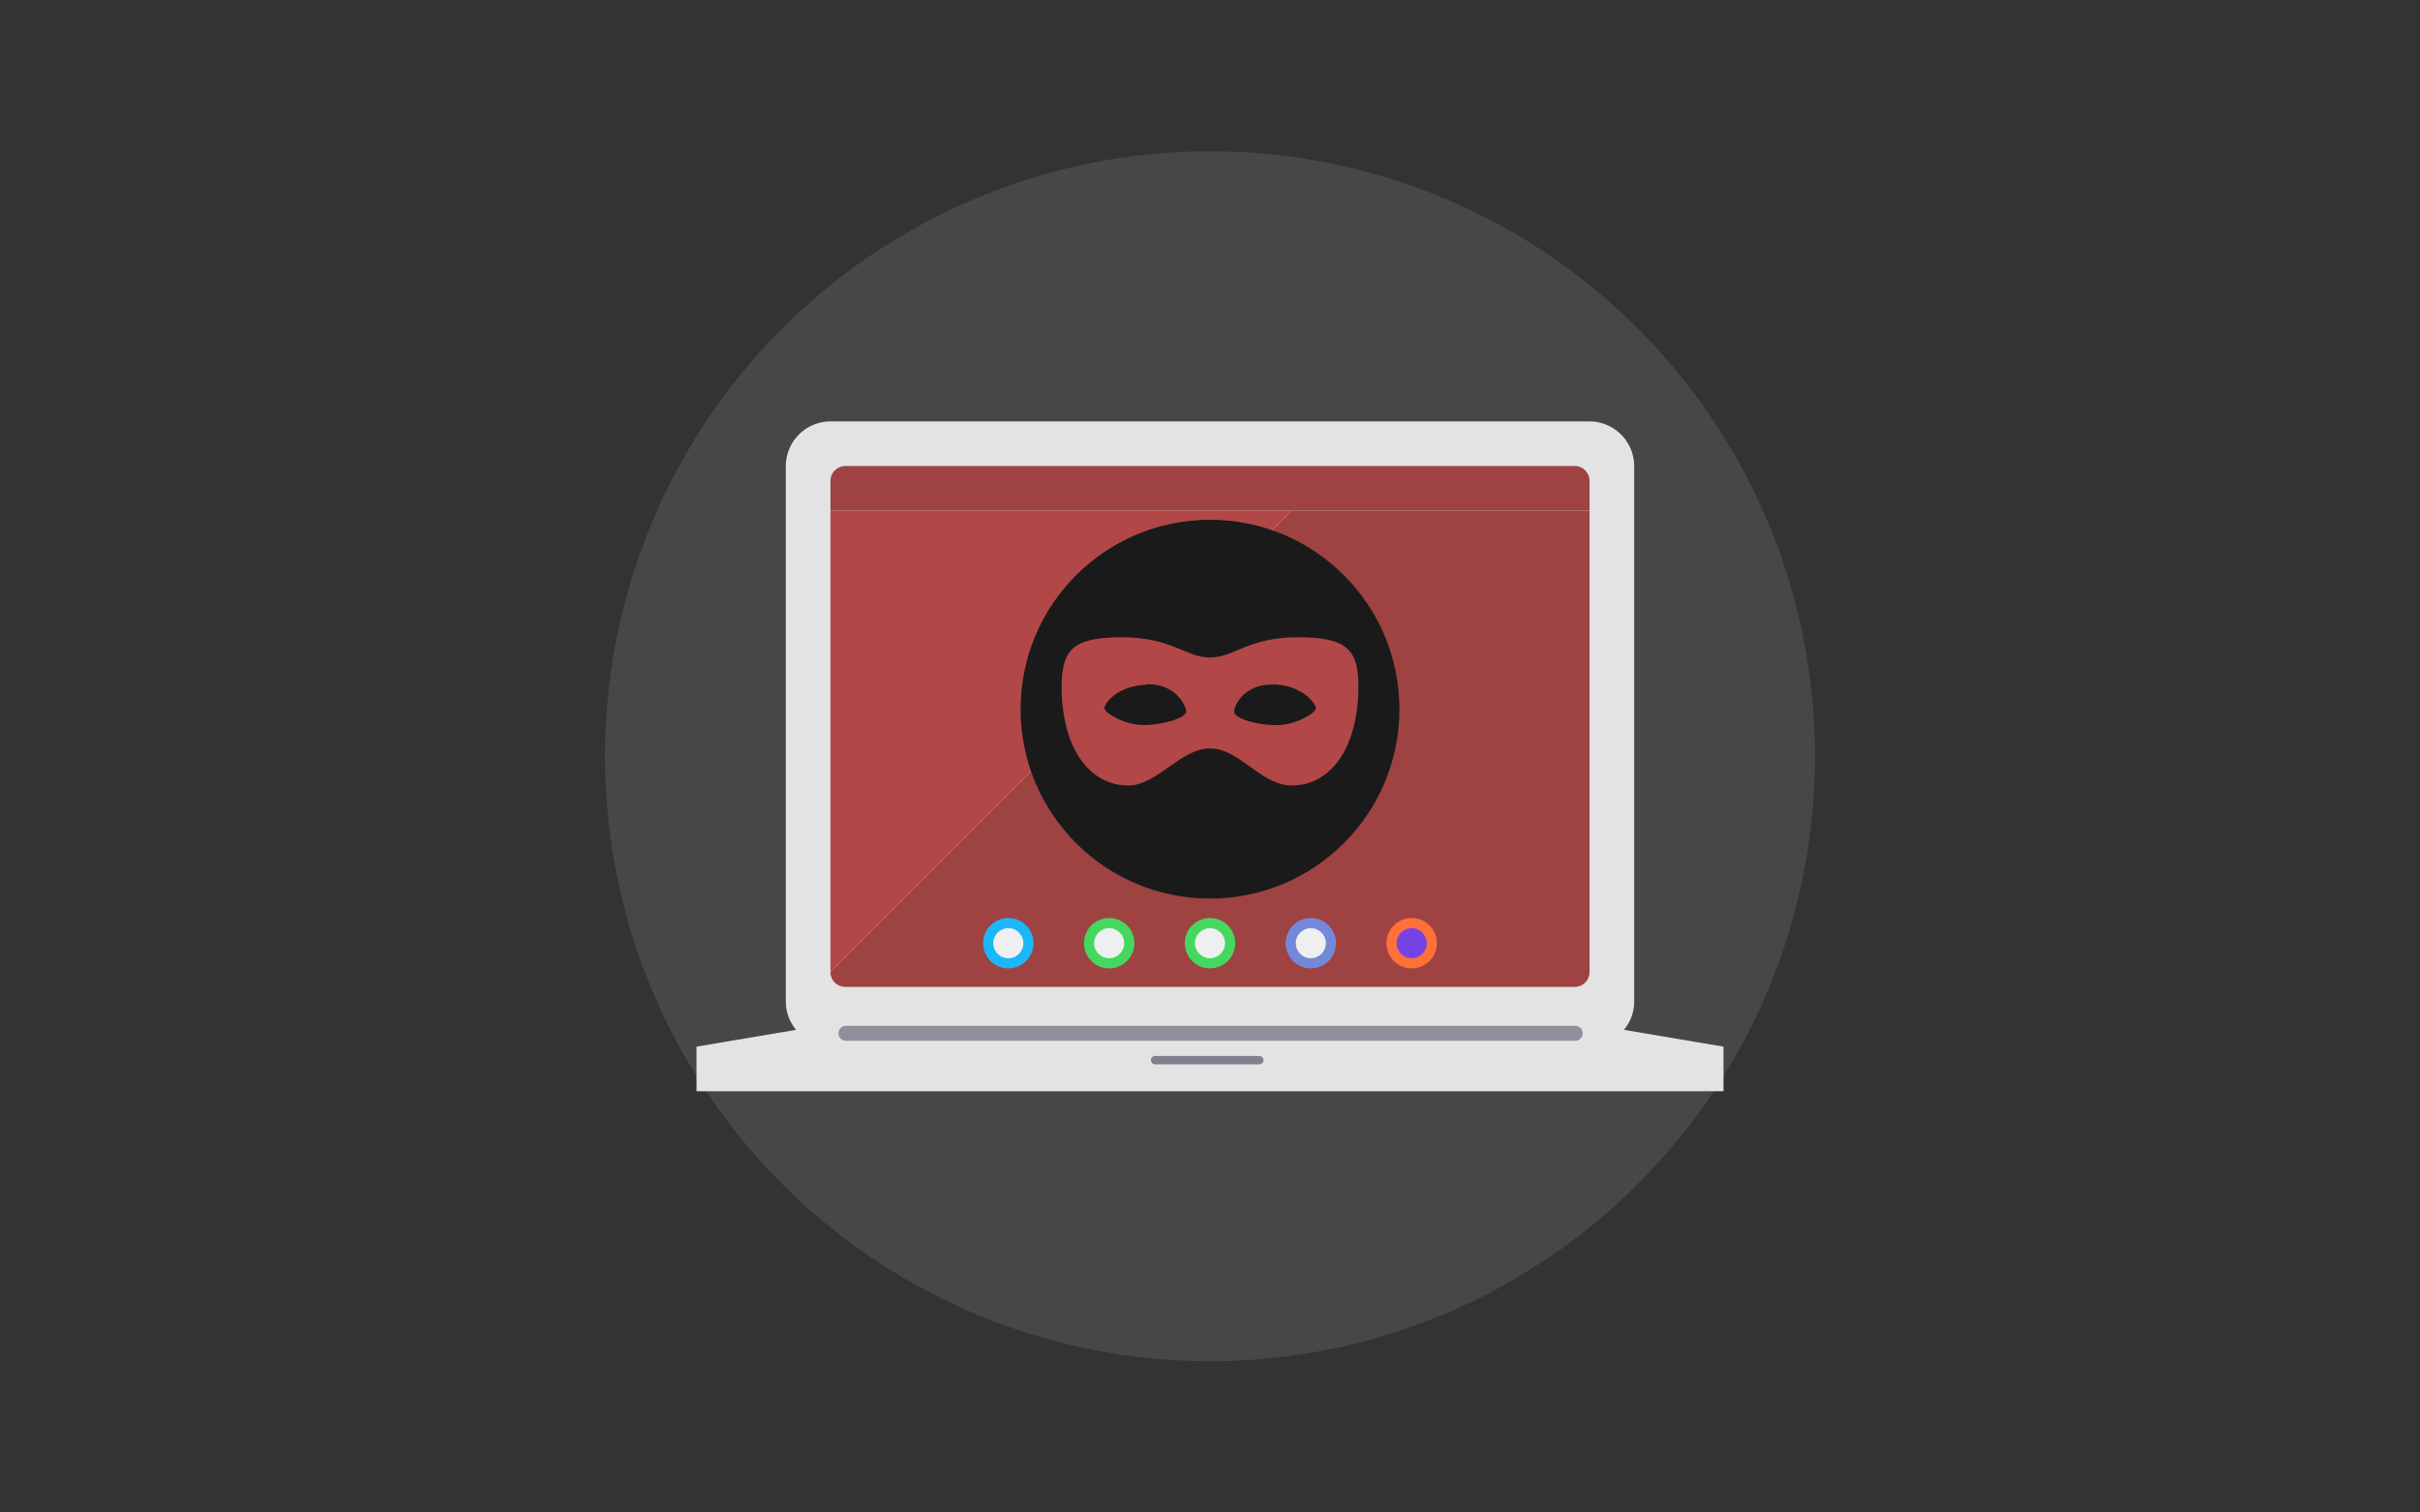<!-- This Source Code Form is subject to the terms of the Mozilla Public
   - License, v. 2.0. If a copy of the MPL was not distributed with this
   - file, You can obtain one at http://mozilla.org/MPL/2.0/. -->
<svg viewBox="0 0 288 180" xmlns="http://www.w3.org/2000/svg">
    <rect x="0" y="0" width="288" height="180" fill="#333333" stroke="none"/>
    <circle cx="144" cy="90" fill="#bfbfc9" opacity=".15" r="72"/>
    <path d="m193.26 122.56a5.24 5.24 0 0 0 1.22-3.33v-63.77a5.33 5.33 0 0 0 -5.31-5.31h-90.34a5.33 5.33 0 0 0 -5.31 5.31v63.77a5.24 5.24 0 0 0 1.22 3.33l-11.85 2v5.31h122.22v-5.31z" fill="#e3e3e3"/>
    <path d="m153.74 60.77-54.91 54.91a1.77 1.77 0 0 0 1.77 1.77h86.8a1.77 1.77 0 0 0 1.77-1.77v-54.91z" fill="#9e4242"/>
    <path d="m98.83 60.77v54.91l54.91-54.91z" fill="#b24747"/>
    <path d="m187.4 55.46h-86.8a1.78 1.78 0 0 0 -1.77 1.77v3.54h90.34v-3.54a1.78 1.78 0 0 0 -1.77-1.77z" fill="#9e4242"/>
    <path d="m187.56 123.86h-86.79a.89.89 0 1 1 0-1.77h86.79a.89.89 0 0 1 0 1.77z" fill="#8f8f9d"/>
    <path d="m137.47 126.17h12.4" fill="none" stroke="#80808e" stroke-linecap="round" stroke-linejoin="round"/>
    <g transform="translate(0, -2)">
        <circle cx="144" cy="86.4" fill="#1a1a1a" r="22.54"/>
        <path d="m153.73 95.48c-3.67 0-6.21-4.41-9.73-4.41s-6.28 4.41-9.73 4.41c-4.53 0-7.87-4.29-7.93-11.64 0-4.56 1.33-6 7.21-6s7.6 2.41 10.45 2.41 4.57-2.41 10.45-2.41 7.24 1.46 7.21 6c-.06 7.35-3.4 11.64-7.93 11.64zm-17.3-12c-3.57.16-5 2.28-5 2.81s2.37 2 4.68 2 5.05-.85 5.05-1.61-1.36-3.39-4.73-3.24zm15.14 0c-3.37-.15-4.69 2.37-4.69 3.21s2.73 1.61 5.05 1.61 4.68-1.49 4.68-2-1.47-2.7-5.04-2.86z" fill="#b24747"/>
    </g>
    <g transform="translate(.55,0)">
        <circle cx="119.45" cy="112.25" r="3.00" fill="#1AB7FA"/> /*Finder*/
        <circle cx="119.45" cy="112.25" r="1.79" fill="#efefef"/>
        <circle cx="131.45" cy="112.25" r="3.00" fill="#44d85e"/> /*Messages*/
        <circle cx="131.45" cy="112.25" r="1.79" fill="#efefef"/>
        <circle cx="143.45" cy="112.25" r="3.00" fill="#44d85e"/> /*Facetime*/
        <circle cx="143.45" cy="112.25" r="1.79" fill="#efefef"/>
        <circle cx="155.45" cy="112.25" r="3.00" fill="#7289DA"/> /*Discord*/
        <circle cx="155.45" cy="112.25" r="1.79" fill="#efefef"/>
        <circle cx="167.45" cy="112.25" r="3.00" fill="#ff7139"/> /*Firefox*/
        <circle cx="167.45" cy="112.25" r="1.79" fill="#7542e5"/>
    </g>
</svg>